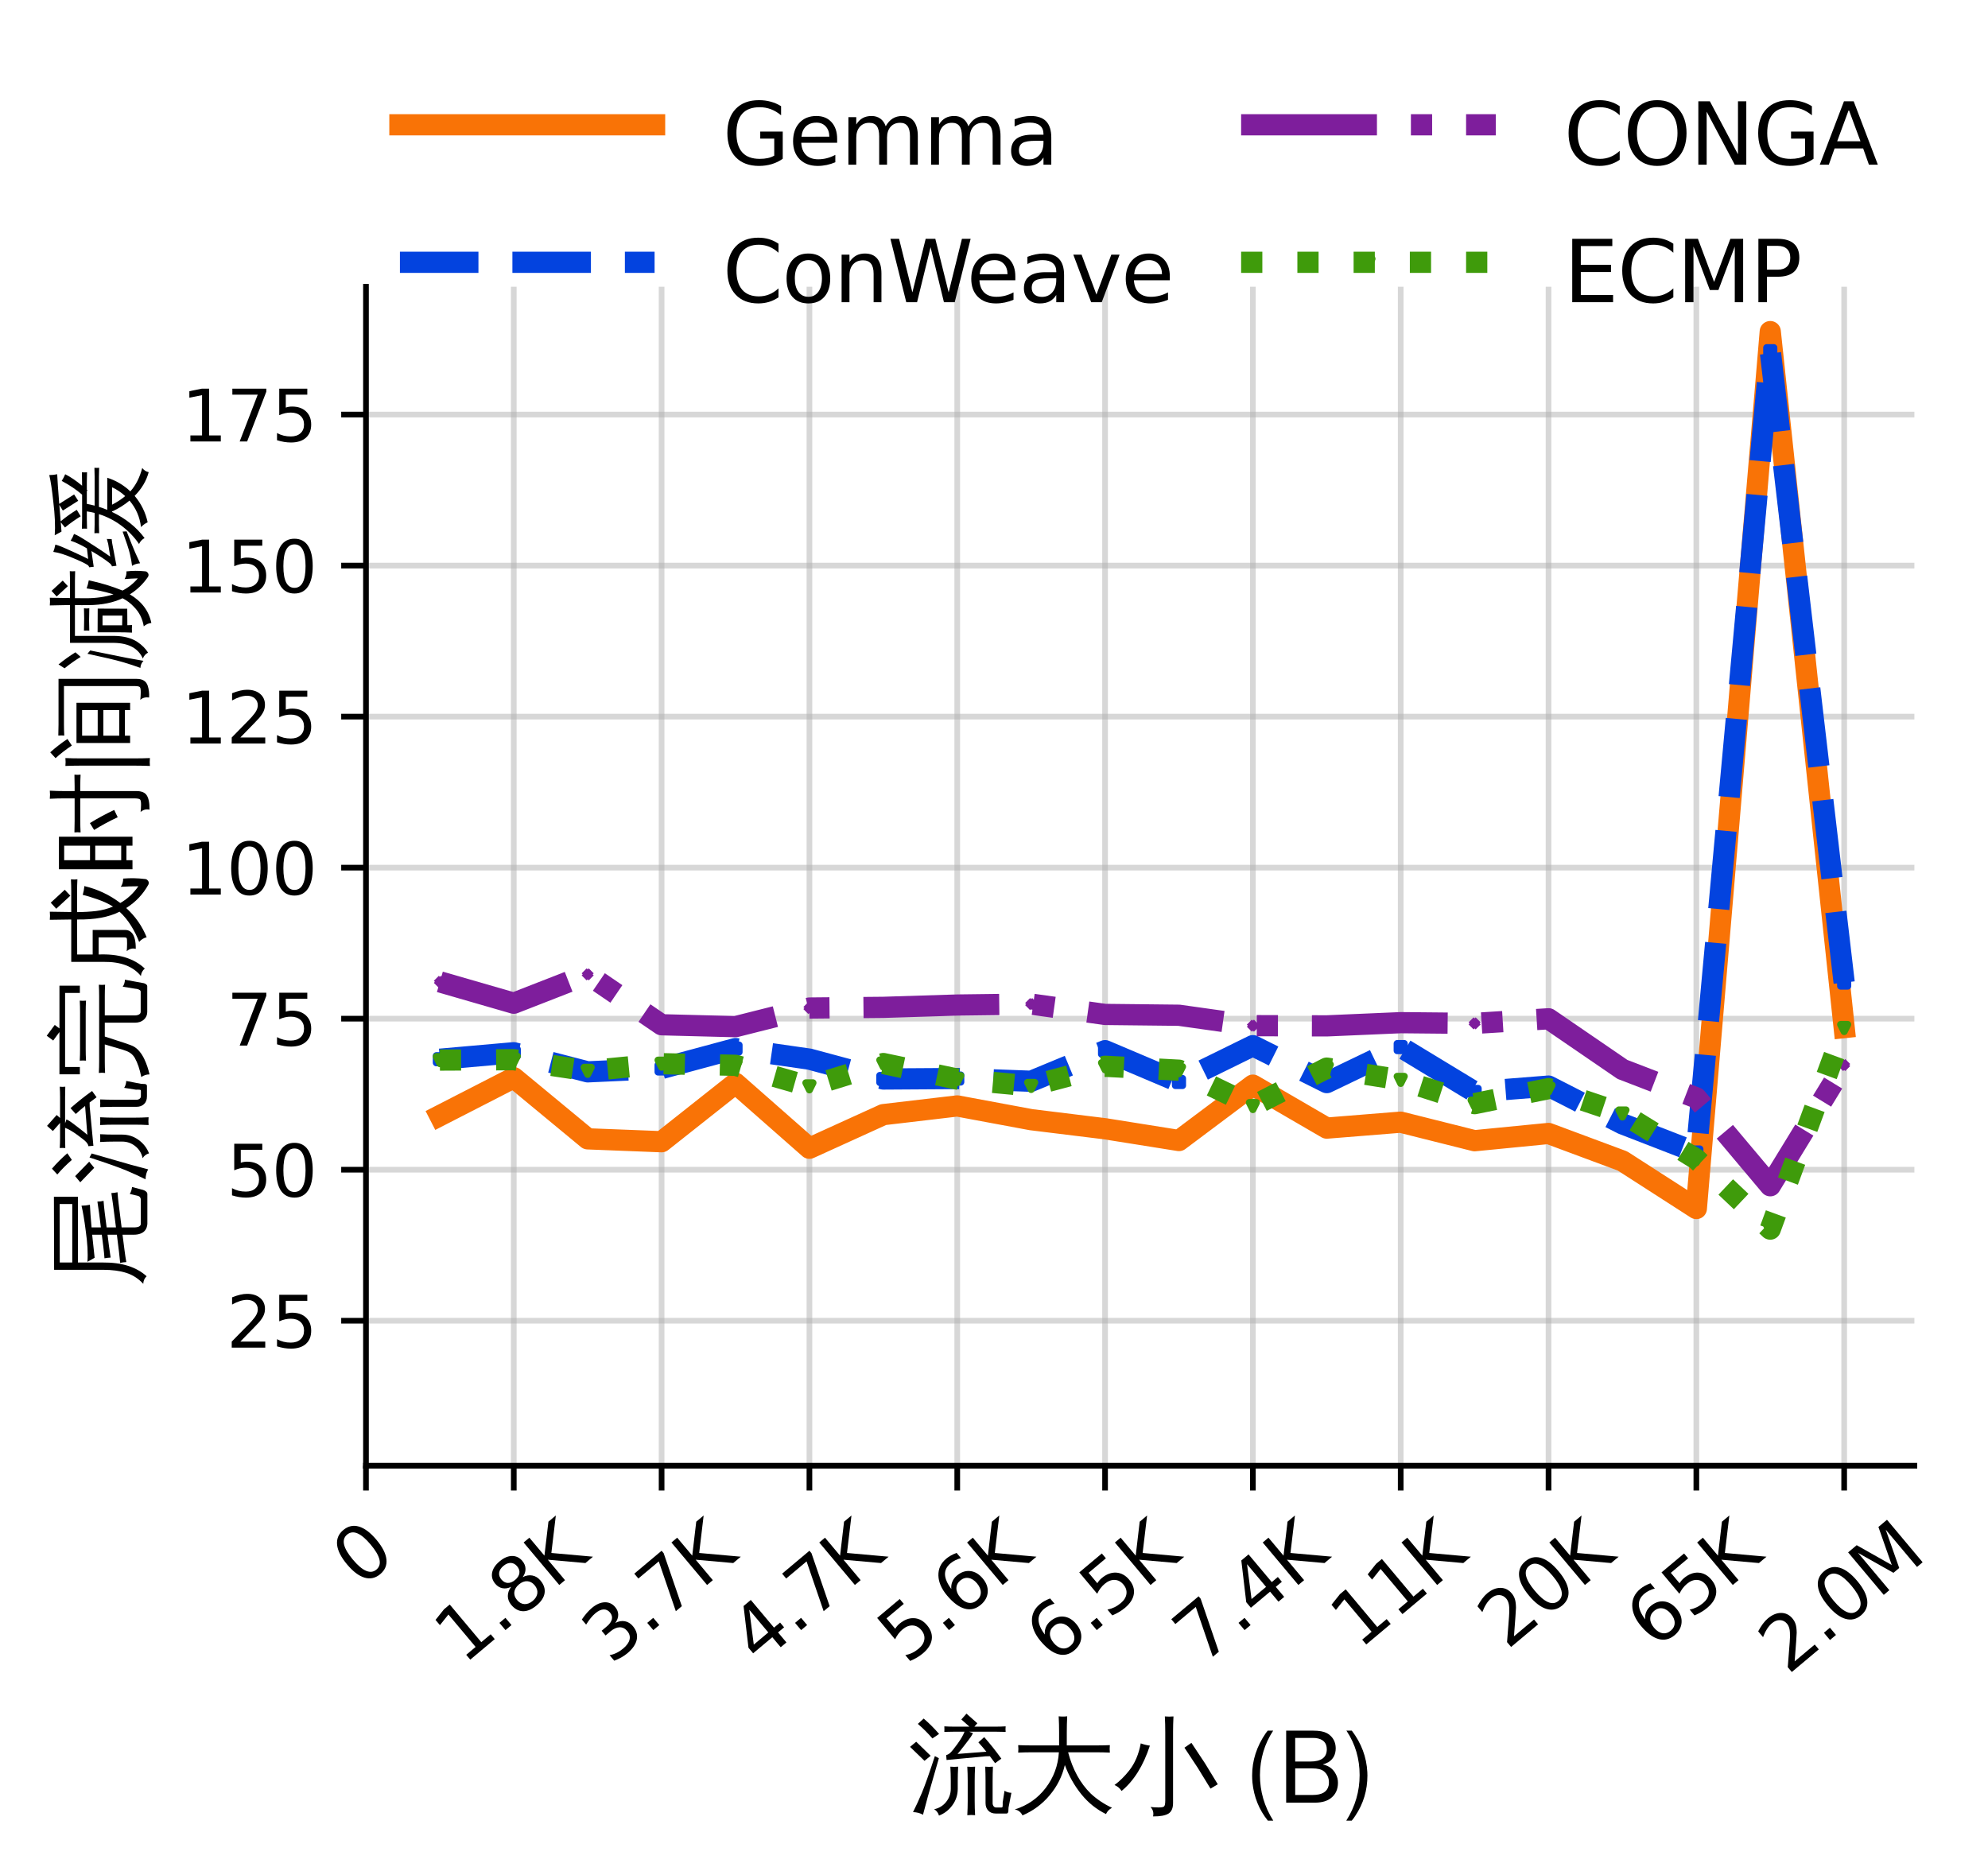 <?xml version="1.0" encoding="utf-8" standalone="no"?>
<!DOCTYPE svg PUBLIC "-//W3C//DTD SVG 1.1//EN"
  "http://www.w3.org/Graphics/SVG/1.1/DTD/svg11.dtd">
<svg xmlns:xlink="http://www.w3.org/1999/xlink" width="281.017pt" height="264.512pt" viewBox="0 0 281.017 264.512" xmlns="http://www.w3.org/2000/svg" version="1.1">
 <defs>
  <style type="text/css">*{stroke-linejoin: round; stroke-linecap: butt}</style>
 </defs>
 <g id="figure_1">
  <g id="patch_1">
   <path d="M 0 264.512 
L 281.017 264.512 
L 281.017 0 
L 0 0 
z
" style="fill: #ffffff"/>
  </g>
  <g id="axes_1">
   <g id="patch_2">
    <path d="M 51.731 207.201 
L 270.611 207.201 
L 270.611 40.533 
L 51.731 40.533 
z
" style="fill: #ffffff"/>
   </g>
   <g id="matplotlib.axis_1">
    <g id="xtick_1">
     <g id="line2d_1">
      <path d="M 51.731 207.201 
L 51.731 40.533 
" clip-path="url(#p33ba716bf7)" style="fill: none; stroke: #b0b0b0; stroke-opacity: 0.5; stroke-width: 0.8; stroke-linecap: square"/>
     </g>
     <g id="line2d_2">
      <defs>
       <path id="mce1385b2b6" d="M 0 0 
L 0 3.5 
" style="stroke: #000000; stroke-width: 0.8"/>
      </defs>
      <g>
       <use xlink:href="#mce1385b2b6" x="51.731" y="207.201" style="stroke: #000000; stroke-width: 0.8"/>
      </g>
     </g>
     <g id="text_1">
      <!-- 0 -->
      <g transform="translate(51.034 224.607) rotate(-40) scale(0.105 -0.105)">
       <defs>
        <path id="DejaVuSans-30" d="M 2034 4250 
Q 1547 4250 1301 3770 
Q 1056 3291 1056 2328 
Q 1056 1369 1301 889 
Q 1547 409 2034 409 
Q 2525 409 2770 889 
Q 3016 1369 3016 2328 
Q 3016 3291 2770 3770 
Q 2525 4250 2034 4250 
z
M 2034 4750 
Q 2819 4750 3233 4129 
Q 3647 3509 3647 2328 
Q 3647 1150 3233 529 
Q 2819 -91 2034 -91 
Q 1250 -91 836 529 
Q 422 1150 422 2328 
Q 422 3509 836 4129 
Q 1250 4750 2034 4750 
z
" transform="scale(0.016)"/>
       </defs>
       <use xlink:href="#DejaVuSans-30"/>
      </g>
     </g>
    </g>
    <g id="xtick_2">
     <g id="line2d_3">
      <path d="M 72.626 207.201 
L 72.626 40.533 
" clip-path="url(#p33ba716bf7)" style="fill: none; stroke: #b0b0b0; stroke-opacity: 0.5; stroke-width: 0.8; stroke-linecap: square"/>
     </g>
     <g id="line2d_4">
      <g>
       <use xlink:href="#mce1385b2b6" x="72.626" y="207.201" style="stroke: #000000; stroke-width: 0.8"/>
      </g>
     </g>
     <g id="text_2">
      <!-- 1.8K -->
      <g transform="translate(65.456 235.472) rotate(-40) scale(0.105 -0.105)">
       <defs>
        <path id="DejaVuSans-31" d="M 794 531 
L 1825 531 
L 1825 4091 
L 703 3866 
L 703 4441 
L 1819 4666 
L 2450 4666 
L 2450 531 
L 3481 531 
L 3481 0 
L 794 0 
L 794 531 
z
" transform="scale(0.016)"/>
        <path id="DejaVuSans-2e" d="M 684 794 
L 1344 794 
L 1344 0 
L 684 0 
L 684 794 
z
" transform="scale(0.016)"/>
        <path id="DejaVuSans-38" d="M 2034 2216 
Q 1584 2216 1326 1975 
Q 1069 1734 1069 1313 
Q 1069 891 1326 650 
Q 1584 409 2034 409 
Q 2484 409 2743 651 
Q 3003 894 3003 1313 
Q 3003 1734 2745 1975 
Q 2488 2216 2034 2216 
z
M 1403 2484 
Q 997 2584 770 2862 
Q 544 3141 544 3541 
Q 544 4100 942 4425 
Q 1341 4750 2034 4750 
Q 2731 4750 3128 4425 
Q 3525 4100 3525 3541 
Q 3525 3141 3298 2862 
Q 3072 2584 2669 2484 
Q 3125 2378 3379 2068 
Q 3634 1759 3634 1313 
Q 3634 634 3220 271 
Q 2806 -91 2034 -91 
Q 1263 -91 848 271 
Q 434 634 434 1313 
Q 434 1759 690 2068 
Q 947 2378 1403 2484 
z
M 1172 3481 
Q 1172 3119 1398 2916 
Q 1625 2713 2034 2713 
Q 2441 2713 2670 2916 
Q 2900 3119 2900 3481 
Q 2900 3844 2670 4047 
Q 2441 4250 2034 4250 
Q 1625 4250 1398 4047 
Q 1172 3844 1172 3481 
z
" transform="scale(0.016)"/>
        <path id="DejaVuSans-4b" d="M 628 4666 
L 1259 4666 
L 1259 2694 
L 3353 4666 
L 4166 4666 
L 1850 2491 
L 4331 0 
L 3500 0 
L 1259 2247 
L 1259 0 
L 628 0 
L 628 4666 
z
" transform="scale(0.016)"/>
       </defs>
       <use xlink:href="#DejaVuSans-31"/>
       <use xlink:href="#DejaVuSans-2e" x="63.623"/>
       <use xlink:href="#DejaVuSans-38" x="95.41"/>
       <use xlink:href="#DejaVuSans-4b" x="159.033"/>
      </g>
     </g>
    </g>
    <g id="xtick_3">
     <g id="line2d_5">
      <path d="M 93.522 207.201 
L 93.522 40.533 
" clip-path="url(#p33ba716bf7)" style="fill: none; stroke: #b0b0b0; stroke-opacity: 0.5; stroke-width: 0.8; stroke-linecap: square"/>
     </g>
     <g id="line2d_6">
      <g>
       <use xlink:href="#mce1385b2b6" x="93.522" y="207.201" style="stroke: #000000; stroke-width: 0.8"/>
      </g>
     </g>
     <g id="text_3">
      <!-- 3.7K -->
      <g transform="translate(86.351 235.472) rotate(-40) scale(0.105 -0.105)">
       <defs>
        <path id="DejaVuSans-33" d="M 2597 2516 
Q 3050 2419 3304 2112 
Q 3559 1806 3559 1356 
Q 3559 666 3084 287 
Q 2609 -91 1734 -91 
Q 1441 -91 1130 -33 
Q 819 25 488 141 
L 488 750 
Q 750 597 1062 519 
Q 1375 441 1716 441 
Q 2309 441 2620 675 
Q 2931 909 2931 1356 
Q 2931 1769 2642 2001 
Q 2353 2234 1838 2234 
L 1294 2234 
L 1294 2753 
L 1863 2753 
Q 2328 2753 2575 2939 
Q 2822 3125 2822 3475 
Q 2822 3834 2567 4026 
Q 2313 4219 1838 4219 
Q 1578 4219 1281 4162 
Q 984 4106 628 3988 
L 628 4550 
Q 988 4650 1302 4700 
Q 1616 4750 1894 4750 
Q 2613 4750 3031 4423 
Q 3450 4097 3450 3541 
Q 3450 3153 3228 2886 
Q 3006 2619 2597 2516 
z
" transform="scale(0.016)"/>
        <path id="DejaVuSans-37" d="M 525 4666 
L 3525 4666 
L 3525 4397 
L 1831 0 
L 1172 0 
L 2766 4134 
L 525 4134 
L 525 4666 
z
" transform="scale(0.016)"/>
       </defs>
       <use xlink:href="#DejaVuSans-33"/>
       <use xlink:href="#DejaVuSans-2e" x="63.623"/>
       <use xlink:href="#DejaVuSans-37" x="95.41"/>
       <use xlink:href="#DejaVuSans-4b" x="159.033"/>
      </g>
     </g>
    </g>
    <g id="xtick_4">
     <g id="line2d_7">
      <path d="M 114.417 207.201 
L 114.417 40.533 
" clip-path="url(#p33ba716bf7)" style="fill: none; stroke: #b0b0b0; stroke-opacity: 0.5; stroke-width: 0.8; stroke-linecap: square"/>
     </g>
     <g id="line2d_8">
      <g>
       <use xlink:href="#mce1385b2b6" x="114.417" y="207.201" style="stroke: #000000; stroke-width: 0.8"/>
      </g>
     </g>
     <g id="text_4">
      <!-- 4.7K -->
      <g transform="translate(107.246 235.472) rotate(-40) scale(0.105 -0.105)">
       <defs>
        <path id="DejaVuSans-34" d="M 2419 4116 
L 825 1625 
L 2419 1625 
L 2419 4116 
z
M 2253 4666 
L 3047 4666 
L 3047 1625 
L 3713 1625 
L 3713 1100 
L 3047 1100 
L 3047 0 
L 2419 0 
L 2419 1100 
L 313 1100 
L 313 1709 
L 2253 4666 
z
" transform="scale(0.016)"/>
       </defs>
       <use xlink:href="#DejaVuSans-34"/>
       <use xlink:href="#DejaVuSans-2e" x="63.623"/>
       <use xlink:href="#DejaVuSans-37" x="95.41"/>
       <use xlink:href="#DejaVuSans-4b" x="159.033"/>
      </g>
     </g>
    </g>
    <g id="xtick_5">
     <g id="line2d_9">
      <path d="M 135.313 207.201 
L 135.313 40.533 
" clip-path="url(#p33ba716bf7)" style="fill: none; stroke: #b0b0b0; stroke-opacity: 0.5; stroke-width: 0.8; stroke-linecap: square"/>
     </g>
     <g id="line2d_10">
      <g>
       <use xlink:href="#mce1385b2b6" x="135.313" y="207.201" style="stroke: #000000; stroke-width: 0.8"/>
      </g>
     </g>
     <g id="text_5">
      <!-- 5.6K -->
      <g transform="translate(128.142 235.472) rotate(-40) scale(0.105 -0.105)">
       <defs>
        <path id="DejaVuSans-35" d="M 691 4666 
L 3169 4666 
L 3169 4134 
L 1269 4134 
L 1269 2991 
Q 1406 3038 1543 3061 
Q 1681 3084 1819 3084 
Q 2600 3084 3056 2656 
Q 3513 2228 3513 1497 
Q 3513 744 3044 326 
Q 2575 -91 1722 -91 
Q 1428 -91 1123 -41 
Q 819 9 494 109 
L 494 744 
Q 775 591 1075 516 
Q 1375 441 1709 441 
Q 2250 441 2565 725 
Q 2881 1009 2881 1497 
Q 2881 1984 2565 2268 
Q 2250 2553 1709 2553 
Q 1456 2553 1204 2497 
Q 953 2441 691 2322 
L 691 4666 
z
" transform="scale(0.016)"/>
        <path id="DejaVuSans-36" d="M 2113 2584 
Q 1688 2584 1439 2293 
Q 1191 2003 1191 1497 
Q 1191 994 1439 701 
Q 1688 409 2113 409 
Q 2538 409 2786 701 
Q 3034 994 3034 1497 
Q 3034 2003 2786 2293 
Q 2538 2584 2113 2584 
z
M 3366 4563 
L 3366 3988 
Q 3128 4100 2886 4159 
Q 2644 4219 2406 4219 
Q 1781 4219 1451 3797 
Q 1122 3375 1075 2522 
Q 1259 2794 1537 2939 
Q 1816 3084 2150 3084 
Q 2853 3084 3261 2657 
Q 3669 2231 3669 1497 
Q 3669 778 3244 343 
Q 2819 -91 2113 -91 
Q 1303 -91 875 529 
Q 447 1150 447 2328 
Q 447 3434 972 4092 
Q 1497 4750 2381 4750 
Q 2619 4750 2861 4703 
Q 3103 4656 3366 4563 
z
" transform="scale(0.016)"/>
       </defs>
       <use xlink:href="#DejaVuSans-35"/>
       <use xlink:href="#DejaVuSans-2e" x="63.623"/>
       <use xlink:href="#DejaVuSans-36" x="95.41"/>
       <use xlink:href="#DejaVuSans-4b" x="159.033"/>
      </g>
     </g>
    </g>
    <g id="xtick_6">
     <g id="line2d_11">
      <path d="M 156.208 207.201 
L 156.208 40.533 
" clip-path="url(#p33ba716bf7)" style="fill: none; stroke: #b0b0b0; stroke-opacity: 0.5; stroke-width: 0.8; stroke-linecap: square"/>
     </g>
     <g id="line2d_12">
      <g>
       <use xlink:href="#mce1385b2b6" x="156.208" y="207.201" style="stroke: #000000; stroke-width: 0.8"/>
      </g>
     </g>
     <g id="text_6">
      <!-- 6.5K -->
      <g transform="translate(149.037 235.472) rotate(-40) scale(0.105 -0.105)">
       <use xlink:href="#DejaVuSans-36"/>
       <use xlink:href="#DejaVuSans-2e" x="63.623"/>
       <use xlink:href="#DejaVuSans-35" x="95.41"/>
       <use xlink:href="#DejaVuSans-4b" x="159.033"/>
      </g>
     </g>
    </g>
    <g id="xtick_7">
     <g id="line2d_13">
      <path d="M 177.104 207.201 
L 177.104 40.533 
" clip-path="url(#p33ba716bf7)" style="fill: none; stroke: #b0b0b0; stroke-opacity: 0.5; stroke-width: 0.8; stroke-linecap: square"/>
     </g>
     <g id="line2d_14">
      <g>
       <use xlink:href="#mce1385b2b6" x="177.104" y="207.201" style="stroke: #000000; stroke-width: 0.8"/>
      </g>
     </g>
     <g id="text_7">
      <!-- 7.4K -->
      <g transform="translate(169.933 235.472) rotate(-40) scale(0.105 -0.105)">
       <use xlink:href="#DejaVuSans-37"/>
       <use xlink:href="#DejaVuSans-2e" x="63.623"/>
       <use xlink:href="#DejaVuSans-34" x="95.41"/>
       <use xlink:href="#DejaVuSans-4b" x="159.033"/>
      </g>
     </g>
    </g>
    <g id="xtick_8">
     <g id="line2d_15">
      <path d="M 197.999 207.201 
L 197.999 40.533 
" clip-path="url(#p33ba716bf7)" style="fill: none; stroke: #b0b0b0; stroke-opacity: 0.5; stroke-width: 0.8; stroke-linecap: square"/>
     </g>
     <g id="line2d_16">
      <g>
       <use xlink:href="#mce1385b2b6" x="197.999" y="207.201" style="stroke: #000000; stroke-width: 0.8"/>
      </g>
     </g>
     <g id="text_8">
      <!-- 11K -->
      <g transform="translate(192.107 233.327) rotate(-40) scale(0.105 -0.105)">
       <use xlink:href="#DejaVuSans-31"/>
       <use xlink:href="#DejaVuSans-31" x="63.623"/>
       <use xlink:href="#DejaVuSans-4b" x="127.246"/>
      </g>
     </g>
    </g>
    <g id="xtick_9">
     <g id="line2d_17">
      <path d="M 218.895 207.201 
L 218.895 40.533 
" clip-path="url(#p33ba716bf7)" style="fill: none; stroke: #b0b0b0; stroke-opacity: 0.5; stroke-width: 0.8; stroke-linecap: square"/>
     </g>
     <g id="line2d_18">
      <g>
       <use xlink:href="#mce1385b2b6" x="218.895" y="207.201" style="stroke: #000000; stroke-width: 0.8"/>
      </g>
     </g>
     <g id="text_9">
      <!-- 20K -->
      <g transform="translate(213.002 233.327) rotate(-40) scale(0.105 -0.105)">
       <defs>
        <path id="DejaVuSans-32" d="M 1228 531 
L 3431 531 
L 3431 0 
L 469 0 
L 469 531 
Q 828 903 1448 1529 
Q 2069 2156 2228 2338 
Q 2531 2678 2651 2914 
Q 2772 3150 2772 3378 
Q 2772 3750 2511 3984 
Q 2250 4219 1831 4219 
Q 1534 4219 1204 4116 
Q 875 4013 500 3803 
L 500 4441 
Q 881 4594 1212 4672 
Q 1544 4750 1819 4750 
Q 2544 4750 2975 4387 
Q 3406 4025 3406 3419 
Q 3406 3131 3298 2873 
Q 3191 2616 2906 2266 
Q 2828 2175 2409 1742 
Q 1991 1309 1228 531 
z
" transform="scale(0.016)"/>
       </defs>
       <use xlink:href="#DejaVuSans-32"/>
       <use xlink:href="#DejaVuSans-30" x="63.623"/>
       <use xlink:href="#DejaVuSans-4b" x="127.246"/>
      </g>
     </g>
    </g>
    <g id="xtick_10">
     <g id="line2d_19">
      <path d="M 239.79 207.201 
L 239.79 40.533 
" clip-path="url(#p33ba716bf7)" style="fill: none; stroke: #b0b0b0; stroke-opacity: 0.5; stroke-width: 0.8; stroke-linecap: square"/>
     </g>
     <g id="line2d_20">
      <g>
       <use xlink:href="#mce1385b2b6" x="239.79" y="207.201" style="stroke: #000000; stroke-width: 0.8"/>
      </g>
     </g>
     <g id="text_10">
      <!-- 65K -->
      <g transform="translate(233.897 233.327) rotate(-40) scale(0.105 -0.105)">
       <use xlink:href="#DejaVuSans-36"/>
       <use xlink:href="#DejaVuSans-35" x="63.623"/>
       <use xlink:href="#DejaVuSans-4b" x="127.246"/>
      </g>
     </g>
    </g>
    <g id="xtick_11">
     <g id="line2d_21">
      <path d="M 260.686 207.201 
L 260.686 40.533 
" clip-path="url(#p33ba716bf7)" style="fill: none; stroke: #b0b0b0; stroke-opacity: 0.5; stroke-width: 0.8; stroke-linecap: square"/>
     </g>
     <g id="line2d_22">
      <g>
       <use xlink:href="#mce1385b2b6" x="260.686" y="207.201" style="stroke: #000000; stroke-width: 0.8"/>
      </g>
     </g>
     <g id="text_11">
      <!-- 2.0M -->
      <g transform="translate(252.682 236.869) rotate(-40) scale(0.105 -0.105)">
       <defs>
        <path id="DejaVuSans-4d" d="M 628 4666 
L 1569 4666 
L 2759 1491 
L 3956 4666 
L 4897 4666 
L 4897 0 
L 4281 0 
L 4281 4097 
L 3078 897 
L 2444 897 
L 1241 4097 
L 1241 0 
L 628 0 
L 628 4666 
z
" transform="scale(0.016)"/>
       </defs>
       <use xlink:href="#DejaVuSans-32"/>
       <use xlink:href="#DejaVuSans-2e" x="63.623"/>
       <use xlink:href="#DejaVuSans-30" x="95.41"/>
       <use xlink:href="#DejaVuSans-4d" x="159.033"/>
      </g>
     </g>
    </g>
    <g id="text_12">
     <!-- 流大小 (B) -->
     <g transform="translate(128.41 254.833) scale(0.145 -0.145)">
      <defs>
       <path id="WenQuanYiZenHei-6d41" d="M 5338 -663 
Q 5031 -663 4865 -484 
Q 4700 -306 4700 -31 
L 4700 1319 
Q 4700 1756 4681 2194 
Q 4919 2169 5150 2194 
Q 5131 1756 5131 1319 
L 5131 -31 
Q 5131 -138 5190 -216 
Q 5250 -294 5344 -294 
L 5663 -294 
Q 5725 -294 5738 -244 
Q 5750 -125 5744 13 
L 5856 725 
Q 6050 606 6275 600 
L 6100 -300 
L 6088 -544 
Q 6081 -588 6053 -625 
Q 6025 -663 5975 -663 
L 5338 -663 
z
M 4063 -763 
Q 3825 -738 3588 -763 
Q 3613 -331 3613 106 
L 3613 1319 
Q 3613 1756 3588 2194 
Q 3825 2169 4063 2194 
Q 4038 1756 4038 1319 
L 4038 106 
Q 4038 -331 4063 -763 
z
M 2581 844 
L 2581 1319 
Q 2581 1756 2556 2194 
Q 2794 2169 3031 2194 
Q 3006 1756 3006 1319 
L 3006 844 
Q 3006 294 2684 -150 
Q 2363 -594 1863 -788 
Q 1794 -538 1569 -400 
Q 2019 -306 2300 47 
Q 2581 400 2581 844 
z
M 5925 4650 
Q 5906 4481 5925 4313 
Q 5613 4325 5300 4325 
L 3700 4325 
Q 3813 4275 3931 4244 
Q 3888 4138 3809 4019 
Q 3731 3900 3418 3497 
Q 3106 3094 2994 2969 
L 4750 3106 
Q 4513 3400 4263 3675 
L 4619 3994 
Q 5175 3363 5663 2681 
L 5281 2406 
L 4963 2831 
L 4700 2825 
L 2325 2600 
L 2300 2906 
Q 2406 2913 2537 3025 
Q 2669 3138 2987 3578 
Q 3306 4019 3419 4325 
L 2806 4325 
Q 2500 4325 2188 4313 
Q 2200 4481 2188 4650 
Q 2494 4631 2806 4631 
L 3719 4631 
L 3225 5069 
L 3538 5425 
L 4200 4838 
L 4019 4631 
L 5300 4631 
Q 5613 4631 5925 4650 
z
M 888 -738 
Q 644 -588 281 -575 
Q 538 -69 813 581 
Q 1088 1231 1613 2838 
L 1856 2706 
L 1175 338 
L 888 -738 
z
M 1356 2856 
L 981 2550 
L 100 3400 
L 475 3713 
L 1356 2856 
z
M 1463 3913 
Q 1056 4388 575 4800 
L 931 5125 
Q 1438 4688 1869 4188 
L 1463 3913 
z
" transform="scale(0.016)"/>
       <path id="WenQuanYiZenHei-5927" d="M 1281 3069 
Q 863 3069 438 3050 
Q 463 3275 438 3506 
Q 863 3488 1281 3488 
L 2931 3488 
L 2931 4300 
Q 2931 4781 2906 5263 
Q 3163 5231 3425 5263 
Q 3400 4781 3400 4300 
L 3400 3488 
L 5188 3488 
Q 5606 3488 6025 3506 
Q 6000 3275 6025 3050 
Q 5606 3069 5188 3069 
L 3481 3069 
Q 3894 1500 4863 550 
Q 5431 25 6156 -313 
Q 5906 -438 5788 -694 
Q 4919 -269 4284 515 
Q 3650 1300 3281 2294 
Q 3038 1256 2350 443 
Q 1663 -369 700 -775 
Q 556 -475 231 -413 
Q 1394 -50 2119 903 
Q 2844 1856 2919 3069 
L 1281 3069 
z
" transform="scale(0.016)"/>
       <path id="WenQuanYiZenHei-5c0f" d="M 6350 1119 
L 5906 856 
L 5131 2119 
L 4319 3350 
L 4744 3644 
L 5569 2400 
L 6350 1119 
z
M 1656 3613 
Q 1925 3513 2213 3475 
Q 1613 1638 488 713 
Q 331 963 56 1075 
Q 531 1425 950 1956 
Q 1475 2619 1656 3613 
z
M 3150 138 
L 3150 4300 
Q 3150 4781 3125 5256 
Q 3388 5231 3650 5256 
Q 3625 4781 3625 4300 
L 3625 -19 
Q 3625 -488 3350 -663 
Q 3056 -844 2406 -838 
Q 2481 -506 2250 -263 
Q 2463 -288 2728 -291 
Q 2994 -294 3072 -234 
Q 3150 -175 3150 138 
z
" transform="scale(0.016)"/>
       <path id="WenQuanYiZenHei-20" transform="scale(0.016)"/>
       <path id="WenQuanYiZenHei-28" d="M 1606 -1094 
L 1275 -1094 
Q 475 -100 338 1231 
Q 319 1438 319 1656 
Q 319 3031 1156 4244 
Q 1213 4313 1269 4388 
L 1600 4388 
Q 806 3169 794 1681 
Q 794 188 1606 -1094 
z
" transform="scale(0.016)"/>
       <path id="WenQuanYiZenHei-42" d="M 3675 1213 
Q 3675 613 3250 281 
Q 2913 13 2313 0 
L 2169 0 
L 519 0 
L 519 4388 
L 2175 4388 
Q 2706 4388 2981 4244 
Q 3025 4219 3081 4188 
Q 3531 3881 3538 3319 
Q 3538 2744 3088 2463 
L 2888 2375 
Q 2831 2350 2763 2338 
L 2763 2325 
Q 3313 2206 3550 1725 
Q 3675 1494 3675 1213 
z
M 2994 3250 
Q 2994 3856 2313 3938 
Q 2225 3944 2131 3944 
L 1069 3944 
L 1069 2506 
L 1981 2506 
Q 2994 2506 2994 3250 
z
M 3125 1238 
Q 3125 1638 2838 1894 
Q 2825 1906 2806 1919 
Q 2588 2088 2113 2088 
L 1069 2088 
L 1069 469 
L 2144 469 
Q 2975 469 3106 1038 
Q 3125 1125 3125 1238 
z
" transform="scale(0.016)"/>
       <path id="WenQuanYiZenHei-29" d="M 1600 1656 
Q 1600 306 869 -788 
Q 769 -950 644 -1094 
L 313 -1094 
Q 1125 188 1125 1681 
Q 1125 3169 338 4363 
Q 325 4375 319 4388 
L 650 4388 
Q 1525 3231 1594 1863 
Q 1600 1763 1600 1656 
z
" transform="scale(0.016)"/>
      </defs>
      <use xlink:href="#WenQuanYiZenHei-6d41"/>
      <use xlink:href="#WenQuanYiZenHei-5927" x="100"/>
      <use xlink:href="#WenQuanYiZenHei-5c0f" x="200"/>
      <use xlink:href="#WenQuanYiZenHei-20" x="300"/>
      <use xlink:href="#WenQuanYiZenHei-28" x="329.98"/>
      <use xlink:href="#WenQuanYiZenHei-42" x="359.961"/>
      <use xlink:href="#WenQuanYiZenHei-29" x="421.875"/>
     </g>
    </g>
   </g>
   <g id="matplotlib.axis_2">
    <g id="ytick_1">
     <g id="line2d_23">
      <path d="M 51.731 186.705 
L 270.611 186.705 
" clip-path="url(#p33ba716bf7)" style="fill: none; stroke: #b0b0b0; stroke-opacity: 0.5; stroke-width: 0.8; stroke-linecap: square"/>
     </g>
     <g id="line2d_24">
      <defs>
       <path id="m9921c2a7d0" d="M 0 0 
L -3.5 0 
" style="stroke: #000000; stroke-width: 0.8"/>
      </defs>
      <g>
       <use xlink:href="#m9921c2a7d0" x="51.731" y="186.705" style="stroke: #000000; stroke-width: 0.8"/>
      </g>
     </g>
     <g id="text_13">
      <!-- 25 -->
      <g transform="translate(32.006 190.504) scale(0.1 -0.1)">
       <use xlink:href="#DejaVuSans-32"/>
       <use xlink:href="#DejaVuSans-35" x="63.623"/>
      </g>
     </g>
    </g>
    <g id="ytick_2">
     <g id="line2d_25">
      <path d="M 51.731 165.356 
L 270.611 165.356 
" clip-path="url(#p33ba716bf7)" style="fill: none; stroke: #b0b0b0; stroke-opacity: 0.5; stroke-width: 0.8; stroke-linecap: square"/>
     </g>
     <g id="line2d_26">
      <g>
       <use xlink:href="#m9921c2a7d0" x="51.731" y="165.356" style="stroke: #000000; stroke-width: 0.8"/>
      </g>
     </g>
     <g id="text_14">
      <!-- 50 -->
      <g transform="translate(32.006 169.155) scale(0.1 -0.1)">
       <use xlink:href="#DejaVuSans-35"/>
       <use xlink:href="#DejaVuSans-30" x="63.623"/>
      </g>
     </g>
    </g>
    <g id="ytick_3">
     <g id="line2d_27">
      <path d="M 51.731 144.006 
L 270.611 144.006 
" clip-path="url(#p33ba716bf7)" style="fill: none; stroke: #b0b0b0; stroke-opacity: 0.5; stroke-width: 0.8; stroke-linecap: square"/>
     </g>
     <g id="line2d_28">
      <g>
       <use xlink:href="#m9921c2a7d0" x="51.731" y="144.006" style="stroke: #000000; stroke-width: 0.8"/>
      </g>
     </g>
     <g id="text_15">
      <!-- 75 -->
      <g transform="translate(32.006 147.805) scale(0.1 -0.1)">
       <use xlink:href="#DejaVuSans-37"/>
       <use xlink:href="#DejaVuSans-35" x="63.623"/>
      </g>
     </g>
    </g>
    <g id="ytick_4">
     <g id="line2d_29">
      <path d="M 51.731 122.656 
L 270.611 122.656 
" clip-path="url(#p33ba716bf7)" style="fill: none; stroke: #b0b0b0; stroke-opacity: 0.5; stroke-width: 0.8; stroke-linecap: square"/>
     </g>
     <g id="line2d_30">
      <g>
       <use xlink:href="#m9921c2a7d0" x="51.731" y="122.656" style="stroke: #000000; stroke-width: 0.8"/>
      </g>
     </g>
     <g id="text_16">
      <!-- 100 -->
      <g transform="translate(25.643 126.456) scale(0.1 -0.1)">
       <use xlink:href="#DejaVuSans-31"/>
       <use xlink:href="#DejaVuSans-30" x="63.623"/>
       <use xlink:href="#DejaVuSans-30" x="127.246"/>
      </g>
     </g>
    </g>
    <g id="ytick_5">
     <g id="line2d_31">
      <path d="M 51.731 101.307 
L 270.611 101.307 
" clip-path="url(#p33ba716bf7)" style="fill: none; stroke: #b0b0b0; stroke-opacity: 0.5; stroke-width: 0.8; stroke-linecap: square"/>
     </g>
     <g id="line2d_32">
      <g>
       <use xlink:href="#m9921c2a7d0" x="51.731" y="101.307" style="stroke: #000000; stroke-width: 0.8"/>
      </g>
     </g>
     <g id="text_17">
      <!-- 125 -->
      <g transform="translate(25.643 105.106) scale(0.1 -0.1)">
       <use xlink:href="#DejaVuSans-31"/>
       <use xlink:href="#DejaVuSans-32" x="63.623"/>
       <use xlink:href="#DejaVuSans-35" x="127.246"/>
      </g>
     </g>
    </g>
    <g id="ytick_6">
     <g id="line2d_33">
      <path d="M 51.731 79.957 
L 270.611 79.957 
" clip-path="url(#p33ba716bf7)" style="fill: none; stroke: #b0b0b0; stroke-opacity: 0.5; stroke-width: 0.8; stroke-linecap: square"/>
     </g>
     <g id="line2d_34">
      <g>
       <use xlink:href="#m9921c2a7d0" x="51.731" y="79.957" style="stroke: #000000; stroke-width: 0.8"/>
      </g>
     </g>
     <g id="text_18">
      <!-- 150 -->
      <g transform="translate(25.643 83.756) scale(0.1 -0.1)">
       <use xlink:href="#DejaVuSans-31"/>
       <use xlink:href="#DejaVuSans-35" x="63.623"/>
       <use xlink:href="#DejaVuSans-30" x="127.246"/>
      </g>
     </g>
    </g>
    <g id="ytick_7">
     <g id="line2d_35">
      <path d="M 51.731 58.608 
L 270.611 58.608 
" clip-path="url(#p33ba716bf7)" style="fill: none; stroke: #b0b0b0; stroke-opacity: 0.5; stroke-width: 0.8; stroke-linecap: square"/>
     </g>
     <g id="line2d_36">
      <g>
       <use xlink:href="#m9921c2a7d0" x="51.731" y="58.608" style="stroke: #000000; stroke-width: 0.8"/>
      </g>
     </g>
     <g id="text_19">
      <!-- 175 -->
      <g transform="translate(25.643 62.407) scale(0.1 -0.1)">
       <use xlink:href="#DejaVuSans-31"/>
       <use xlink:href="#DejaVuSans-37" x="63.623"/>
       <use xlink:href="#DejaVuSans-35" x="127.246"/>
      </g>
     </g>
    </g>
    <g id="text_20">
     <!-- 尾流完成时间减缓 -->
     <g transform="translate(19.235 181.867) rotate(-90) scale(0.145 -0.145)">
      <defs>
       <path id="WenQuanYiZenHei-5c3e" d="M 3813 -688 
Q 3356 -650 3219 -256 
Q 3156 -88 3156 144 
L 3156 825 
L 2181 700 
Q 1831 656 1488 594 
Q 1481 788 1438 969 
Q 1788 1000 2138 1044 
L 3156 1169 
L 3156 1738 
L 2456 1650 
Q 2106 1606 1763 1550 
Q 1756 1738 1719 1925 
Q 2063 1950 2413 1994 
L 3156 2088 
L 3156 2675 
Q 2394 2600 1750 2525 
L 1506 2963 
Q 2281 2906 3406 3069 
Q 4388 3194 4925 3325 
Q 4925 3069 4981 2813 
Q 4438 2788 3600 2713 
L 3600 2144 
L 4481 2256 
Q 4831 2300 5175 2356 
Q 5175 2169 5219 1981 
Q 4875 1956 4525 1913 
L 3600 1794 
L 3600 1225 
L 5006 1406 
Q 5350 1450 5694 1506 
Q 5700 1319 5744 1131 
Q 5394 1106 5050 1063 
L 3600 881 
L 3600 144 
Q 3600 -288 3819 -288 
L 5319 -288 
Q 5494 -263 5531 -88 
L 5638 381 
Q 5838 269 6063 244 
L 5888 -419 
Q 5856 -531 5787 -609 
Q 5719 -688 5625 -688 
L 3813 -688 
z
M 1019 2031 
L 1019 4994 
L 5469 5006 
L 5469 3544 
L 1463 3544 
L 1463 2031 
Q 1481 306 625 -644 
Q 438 -444 163 -438 
Q 644 6 831 597 
Q 1019 1188 1019 2031 
z
M 1463 3888 
L 5025 3888 
L 5025 4656 
L 1463 4650 
L 1463 3888 
z
" transform="scale(0.016)"/>
       <path id="WenQuanYiZenHei-5b8c" d="M 4231 -681 
Q 3950 -681 3762 -475 
Q 3575 -269 3575 75 
L 3575 1906 
L 2731 1906 
Q 2263 431 2156 206 
Q 2050 -19 1834 -200 
Q 1619 -381 1350 -506 
Q 906 -713 425 -819 
Q 425 -538 263 -319 
Q 981 -175 1425 75 
Q 1750 263 1875 656 
Q 1938 819 1975 963 
L 2250 1906 
L 1213 1906 
Q 863 1906 513 1888 
Q 538 2075 513 2269 
Q 863 2250 1213 2250 
L 5194 2250 
Q 5538 2250 5888 2269 
Q 5869 2075 5888 1888 
Q 5538 1906 5194 1906 
L 4019 1906 
L 4019 75 
Q 4019 -75 4075 -178 
Q 4131 -281 4238 -281 
L 5456 -281 
Q 5525 -281 5563 -225 
Q 5631 -125 5644 44 
L 5769 813 
Q 5963 681 6194 681 
L 5981 -475 
Q 5963 -544 5913 -612 
Q 5863 -681 5788 -681 
L 4231 -681 
z
M 4919 3431 
Q 4900 3244 4919 3050 
Q 4569 3069 4219 3069 
L 1963 3069 
Q 1613 3069 1263 3050 
Q 1281 3244 1263 3431 
Q 1613 3413 1963 3413 
L 4219 3413 
Q 4569 3413 4919 3431 
z
M 875 3425 
L 431 3425 
L 431 4669 
L 3006 4669 
L 2488 5050 
L 2781 5444 
L 3438 4956 
L 3225 4669 
L 5831 4669 
L 5831 3425 
L 5388 3425 
L 5388 4325 
L 875 4325 
L 875 3425 
z
" transform="scale(0.016)"/>
       <path id="WenQuanYiZenHei-6210" d="M 5425 4344 
L 5063 4006 
L 4269 4863 
L 4638 5200 
L 5425 4344 
z
M 4088 1006 
Q 3588 1988 3613 3594 
L 1481 3588 
L 1481 2644 
L 2975 2644 
L 2975 638 
Q 2975 413 2788 250 
Q 2513 13 1825 19 
Q 1900 331 1681 569 
Q 1875 550 2159 547 
Q 2444 544 2484 578 
Q 2525 613 2525 731 
L 2525 2281 
L 1481 2281 
Q 1556 456 625 -531 
Q 444 -319 169 -294 
Q 1050 413 1031 1975 
L 1031 3950 
L 3613 3950 
L 3594 5256 
Q 3838 5231 4088 5256 
L 4069 3950 
L 5331 3950 
Q 5694 3950 6063 3969 
Q 6038 3769 6063 3575 
Q 5694 3594 5331 3594 
L 4063 3594 
Q 4069 2956 4131 2431 
Q 4194 1906 4400 1406 
Q 4644 1781 4844 2356 
Q 5044 2931 5113 3250 
Q 5375 3175 5650 3150 
Q 5356 1931 4619 963 
Q 4981 319 5638 -138 
Q 5638 406 5606 931 
Q 5831 781 6106 788 
Q 6163 131 6081 -531 
Q 6081 -625 6013 -694 
Q 5894 -819 5738 -750 
Q 4856 -263 4313 600 
Q 3544 -238 2531 -644 
Q 2463 -369 2244 -188 
Q 2731 -6 3222 297 
Q 3713 600 4088 1006 
z
" transform="scale(0.016)"/>
       <path id="WenQuanYiZenHei-65f6" d="M 3594 1119 
Q 3250 1863 2819 2556 
L 3238 2813 
Q 3681 2094 4038 1331 
L 3594 1119 
z
M 4744 144 
L 4744 3400 
L 3369 3400 
Q 3019 3400 2669 3381 
Q 2688 3569 2669 3756 
Q 3019 3744 3369 3744 
L 4744 3744 
L 4744 4356 
Q 4744 4806 4719 5256 
Q 4969 5231 5213 5256 
Q 5188 4806 5188 4356 
L 5188 3744 
L 5488 3744 
Q 5838 3744 6188 3756 
Q 6169 3569 6188 3381 
Q 5838 3400 5488 3400 
L 5188 3400 
L 5188 -31 
Q 5188 -475 4938 -644 
Q 4675 -825 4056 -819 
Q 4125 -513 3913 -275 
Q 4106 -300 4353 -303 
Q 4600 -306 4672 -247 
Q 4744 -188 4744 144 
z
M 975 219 
L 425 219 
L 425 4700 
L 2406 4700 
L 2406 219 
L 1863 219 
L 1863 588 
L 975 588 
L 975 219 
z
M 1863 2806 
L 1863 4381 
L 975 4381 
L 975 2806 
L 1863 2806 
z
M 1863 2488 
L 975 2488 
L 975 906 
L 1863 906 
L 1863 2488 
z
" transform="scale(0.016)"/>
       <path id="WenQuanYiZenHei-95f4" d="M 2313 363 
L 1869 363 
L 1869 3631 
L 4319 3631 
L 4319 363 
L 3875 363 
L 3875 681 
L 2313 681 
L 2313 363 
z
M 3875 2338 
L 3875 3288 
L 2313 3288 
L 2313 2338 
L 3875 2338 
z
M 3875 1994 
L 2313 1994 
L 2313 1025 
L 3875 1025 
L 3875 1994 
z
M 4638 -794 
Q 4688 -456 4494 -256 
Q 4688 -281 4944 -284 
Q 5200 -288 5269 -234 
Q 5338 -181 5338 119 
L 5338 4394 
L 2988 4394 
Q 2650 4394 2319 4375 
Q 2338 4556 2319 4738 
Q 2650 4725 2988 4725 
L 5775 4725 
L 5775 -44 
Q 5775 -563 5369 -706 
Q 5025 -819 4638 -794 
z
M 950 -844 
Q 706 -819 469 -844 
Q 488 -400 488 44 
L 488 3413 
Q 488 3863 469 4306 
Q 706 4281 950 4306 
Q 931 3863 931 3413 
L 931 44 
Q 931 -400 950 -844 
z
M 1713 3913 
Q 1363 4444 944 4906 
L 1300 5231 
Q 1744 4738 2113 4181 
L 1713 3913 
z
" transform="scale(0.016)"/>
       <path id="WenQuanYiZenHei-51cf" d="M 5513 4469 
L 5175 4156 
L 4544 4838 
L 4888 5150 
L 5513 4469 
z
M 5531 2881 
Q 5294 1775 4906 825 
Q 5188 281 5650 -106 
Q 5638 300 5606 700 
Q 5825 569 6075 588 
Q 6138 31 6081 -525 
Q 6081 -644 5994 -706 
Q 5875 -806 5738 -725 
Q 5094 -288 4675 381 
Q 4031 -706 2931 -931 
Q 2906 -669 2725 -469 
Q 3438 -350 3913 131 
Q 4225 413 4438 825 
Q 4031 1675 4019 2888 
Q 4013 3363 4025 3725 
L 2144 3725 
L 2144 1338 
Q 2131 450 1775 -81 
Q 1500 -494 1125 -731 
Q 1006 -500 763 -413 
Q 1694 0 1719 1338 
L 1719 4025 
L 4025 4025 
L 4000 5256 
Q 4238 5231 4469 5256 
L 4450 4025 
L 5481 4025 
Q 5781 4025 6088 4038 
Q 6069 3875 6088 3713 
Q 5781 3725 5481 3725 
L 4444 3725 
Q 4444 3388 4438 3044 
Q 4438 2144 4675 1375 
Q 4919 2169 5038 3013 
Q 5281 2925 5531 2881 
z
M 2363 1106 
L 2363 2344 
L 3806 2338 
L 3800 538 
L 2794 531 
Q 2800 388 2806 244 
Q 2575 269 2344 244 
Q 2363 669 2363 1106 
z
M 3825 3175 
Q 3806 3013 3825 2850 
L 3063 2863 
Q 2763 2863 2463 2850 
Q 2475 3013 2463 3175 
L 3219 3163 
Q 3525 3163 3825 3175 
z
M 2788 2044 
L 2788 850 
L 3381 838 
L 3381 2044 
L 2788 2044 
z
M 625 -450 
Q 450 -281 194 -263 
Q 369 206 550 822 
Q 731 1438 1056 2963 
L 1256 2794 
Q 950 1313 806 569 
L 625 -450 
z
M 863 3375 
Q 544 3900 169 4356 
L 406 4725 
Q 800 4244 1144 3694 
L 863 3375 
z
" transform="scale(0.016)"/>
       <path id="WenQuanYiZenHei-7f13" d="M 2688 2263 
Q 2419 2263 2150 2250 
Q 2163 2394 2150 2538 
Q 2419 2525 2688 2525 
L 3388 2525 
Q 3444 2756 3481 3000 
L 3006 3000 
Q 2719 3000 2425 2988 
Q 2438 3144 2425 3300 
Q 2719 3288 3006 3288 
L 4500 3288 
Q 4956 3813 5338 4531 
Q 5531 4406 5744 4319 
Q 5500 3831 5044 3288 
L 5863 3300 
Q 5850 3144 5863 2988 
Q 5575 3000 5281 3000 
L 4794 3000 
L 4763 2956 
Q 4744 2981 4725 3000 
L 3938 3000 
Q 3894 2763 3831 2525 
L 5600 2525 
Q 5869 2525 6138 2538 
Q 6125 2394 6138 2250 
Q 5869 2263 5600 2263 
L 3756 2263 
Q 3675 2000 3575 1756 
L 5531 1756 
Q 5275 956 4700 350 
Q 5256 -150 6125 -375 
Q 5925 -525 5869 -769 
Q 5075 -556 4425 88 
Q 3725 -506 2819 -706 
Q 2706 -475 2525 -300 
Q 3438 -194 4138 400 
Q 3750 863 3481 1444 
L 3531 1463 
L 3444 1463 
Q 2863 238 1856 -519 
Q 1731 -288 1494 -181 
Q 2131 256 2603 884 
Q 3075 1513 3313 2263 
L 2688 2263 
z
M 4513 3775 
L 4125 3525 
L 3531 4463 
L 3875 4675 
L 2875 4594 
Q 3263 4131 3575 3613 
L 3181 3375 
Q 2875 3875 2500 4331 
L 2813 4588 
Q 2300 4544 2250 4544 
L 2025 4956 
Q 2850 4894 4075 5044 
Q 5138 5156 5694 5288 
Q 5694 5044 5744 4806 
Q 5088 4775 3938 4681 
L 4513 3775 
z
M 3888 1463 
Q 4131 994 4413 663 
Q 4744 1019 4950 1463 
L 3888 1463 
z
M 319 -244 
Q 294 50 163 244 
Q 494 281 900 378 
Q 1306 475 2250 819 
L 2263 575 
Q 1369 225 994 62 
Q 619 -100 319 -244 
z
M 1013 5044 
Q 1219 4963 1456 4919 
Q 1425 4794 1359 4619 
Q 1294 4444 994 3787 
Q 694 3131 581 2919 
L 1225 2994 
Q 1544 3525 1694 3988 
Q 1881 3863 2106 3781 
Q 2044 3619 1931 3422 
Q 1819 3225 1356 2512 
Q 894 1800 725 1575 
L 1506 1700 
L 1800 1781 
L 1794 1488 
L 1544 1456 
L 169 1194 
L 131 1469 
Q 231 1500 306 1588 
Q 619 1963 1063 2719 
L 106 2581 
L 75 2856 
Q 169 2881 225 2969 
Q 394 3244 644 3856 
Q 950 4563 1013 5044 
z
" transform="scale(0.016)"/>
      </defs>
      <use xlink:href="#WenQuanYiZenHei-5c3e"/>
      <use xlink:href="#WenQuanYiZenHei-6d41" x="100"/>
      <use xlink:href="#WenQuanYiZenHei-5b8c" x="200"/>
      <use xlink:href="#WenQuanYiZenHei-6210" x="300"/>
      <use xlink:href="#WenQuanYiZenHei-65f6" x="400"/>
      <use xlink:href="#WenQuanYiZenHei-95f4" x="500"/>
      <use xlink:href="#WenQuanYiZenHei-51cf" x="600"/>
      <use xlink:href="#WenQuanYiZenHei-7f13" x="700"/>
     </g>
    </g>
   </g>
   <g id="line2d_37">
    <path d="M 62.179 157.713 
L 72.626 152.352 
L 83.074 160.991 
L 93.522 161.4 
L 103.97 153.132 
L 114.417 162.321 
L 124.865 157.569 
L 135.313 156.34 
L 145.761 158.283 
L 156.208 159.566 
L 166.656 161.23 
L 177.104 153.403 
L 187.551 159.474 
L 197.999 158.635 
L 208.447 161.256 
L 218.895 160.231 
L 229.342 164.12 
L 239.79 170.841 
L 250.238 46.877 
L 260.686 145.266 
" clip-path="url(#p33ba716bf7)" style="fill: none; stroke: #f97306; stroke-width: 3; stroke-linecap: square"/>
    <defs>
     <path id="m4987e1433e" d="M 0 0.5 
C 0.133 0.5 0.26 0.447 0.354 0.354 
C 0.447 0.26 0.5 0.133 0.5 0 
C 0.5 -0.133 0.447 -0.26 0.354 -0.354 
C 0.26 -0.447 0.133 -0.5 0 -0.5 
C -0.133 -0.5 -0.26 -0.447 -0.354 -0.354 
C -0.447 -0.26 -0.5 -0.133 -0.5 0 
C -0.5 0.133 -0.447 0.26 -0.354 0.354 
C -0.26 0.447 -0.133 0.5 0 0.5 
z
" style="stroke: #f97306"/>
    </defs>
    <g clip-path="url(#p33ba716bf7)">
     <use xlink:href="#m4987e1433e" x="62.179" y="157.713" style="fill: #f97306; stroke: #f97306"/>
     <use xlink:href="#m4987e1433e" x="72.626" y="152.352" style="fill: #f97306; stroke: #f97306"/>
     <use xlink:href="#m4987e1433e" x="83.074" y="160.991" style="fill: #f97306; stroke: #f97306"/>
     <use xlink:href="#m4987e1433e" x="93.522" y="161.4" style="fill: #f97306; stroke: #f97306"/>
     <use xlink:href="#m4987e1433e" x="103.97" y="153.132" style="fill: #f97306; stroke: #f97306"/>
     <use xlink:href="#m4987e1433e" x="114.417" y="162.321" style="fill: #f97306; stroke: #f97306"/>
     <use xlink:href="#m4987e1433e" x="124.865" y="157.569" style="fill: #f97306; stroke: #f97306"/>
     <use xlink:href="#m4987e1433e" x="135.313" y="156.34" style="fill: #f97306; stroke: #f97306"/>
     <use xlink:href="#m4987e1433e" x="145.761" y="158.283" style="fill: #f97306; stroke: #f97306"/>
     <use xlink:href="#m4987e1433e" x="156.208" y="159.566" style="fill: #f97306; stroke: #f97306"/>
     <use xlink:href="#m4987e1433e" x="166.656" y="161.23" style="fill: #f97306; stroke: #f97306"/>
     <use xlink:href="#m4987e1433e" x="177.104" y="153.403" style="fill: #f97306; stroke: #f97306"/>
     <use xlink:href="#m4987e1433e" x="187.551" y="159.474" style="fill: #f97306; stroke: #f97306"/>
     <use xlink:href="#m4987e1433e" x="197.999" y="158.635" style="fill: #f97306; stroke: #f97306"/>
     <use xlink:href="#m4987e1433e" x="208.447" y="161.256" style="fill: #f97306; stroke: #f97306"/>
     <use xlink:href="#m4987e1433e" x="218.895" y="160.231" style="fill: #f97306; stroke: #f97306"/>
     <use xlink:href="#m4987e1433e" x="229.342" y="164.12" style="fill: #f97306; stroke: #f97306"/>
     <use xlink:href="#m4987e1433e" x="239.79" y="170.841" style="fill: #f97306; stroke: #f97306"/>
     <use xlink:href="#m4987e1433e" x="250.238" y="46.877" style="fill: #f97306; stroke: #f97306"/>
     <use xlink:href="#m4987e1433e" x="260.686" y="145.266" style="fill: #f97306; stroke: #f97306"/>
    </g>
   </g>
   <g id="line2d_38">
    <path d="M 62.179 149.738 
L 72.626 148.818 
L 83.074 151.521 
L 93.522 151.044 
L 103.97 148.229 
L 114.417 149.723 
L 124.865 152.533 
L 135.313 152.466 
L 145.761 152.851 
L 156.208 148.527 
L 166.656 152.956 
L 177.104 147.822 
L 187.551 153.041 
L 197.999 148.023 
L 208.447 154.362 
L 218.895 153.535 
L 229.342 158.871 
L 239.79 162.925 
L 250.238 49.648 
L 260.686 138.9 
" clip-path="url(#p33ba716bf7)" style="fill: none; stroke-dasharray: 11.1,4.8; stroke-dashoffset: 0; stroke: #0343df; stroke-width: 3"/>
    <defs>
     <path id="m3593eca3e2" d="M -0.5 0.5 
L 0.5 0.5 
L 0.5 -0.5 
L -0.5 -0.5 
z
" style="stroke: #0343df; stroke-linejoin: miter"/>
    </defs>
    <g clip-path="url(#p33ba716bf7)">
     <use xlink:href="#m3593eca3e2" x="62.179" y="149.738" style="fill: #0343df; stroke: #0343df; stroke-linejoin: miter"/>
     <use xlink:href="#m3593eca3e2" x="72.626" y="148.818" style="fill: #0343df; stroke: #0343df; stroke-linejoin: miter"/>
     <use xlink:href="#m3593eca3e2" x="83.074" y="151.521" style="fill: #0343df; stroke: #0343df; stroke-linejoin: miter"/>
     <use xlink:href="#m3593eca3e2" x="93.522" y="151.044" style="fill: #0343df; stroke: #0343df; stroke-linejoin: miter"/>
     <use xlink:href="#m3593eca3e2" x="103.97" y="148.229" style="fill: #0343df; stroke: #0343df; stroke-linejoin: miter"/>
     <use xlink:href="#m3593eca3e2" x="114.417" y="149.723" style="fill: #0343df; stroke: #0343df; stroke-linejoin: miter"/>
     <use xlink:href="#m3593eca3e2" x="124.865" y="152.533" style="fill: #0343df; stroke: #0343df; stroke-linejoin: miter"/>
     <use xlink:href="#m3593eca3e2" x="135.313" y="152.466" style="fill: #0343df; stroke: #0343df; stroke-linejoin: miter"/>
     <use xlink:href="#m3593eca3e2" x="145.761" y="152.851" style="fill: #0343df; stroke: #0343df; stroke-linejoin: miter"/>
     <use xlink:href="#m3593eca3e2" x="156.208" y="148.527" style="fill: #0343df; stroke: #0343df; stroke-linejoin: miter"/>
     <use xlink:href="#m3593eca3e2" x="166.656" y="152.956" style="fill: #0343df; stroke: #0343df; stroke-linejoin: miter"/>
     <use xlink:href="#m3593eca3e2" x="177.104" y="147.822" style="fill: #0343df; stroke: #0343df; stroke-linejoin: miter"/>
     <use xlink:href="#m3593eca3e2" x="187.551" y="153.041" style="fill: #0343df; stroke: #0343df; stroke-linejoin: miter"/>
     <use xlink:href="#m3593eca3e2" x="197.999" y="148.023" style="fill: #0343df; stroke: #0343df; stroke-linejoin: miter"/>
     <use xlink:href="#m3593eca3e2" x="208.447" y="154.362" style="fill: #0343df; stroke: #0343df; stroke-linejoin: miter"/>
     <use xlink:href="#m3593eca3e2" x="218.895" y="153.535" style="fill: #0343df; stroke: #0343df; stroke-linejoin: miter"/>
     <use xlink:href="#m3593eca3e2" x="229.342" y="158.871" style="fill: #0343df; stroke: #0343df; stroke-linejoin: miter"/>
     <use xlink:href="#m3593eca3e2" x="239.79" y="162.925" style="fill: #0343df; stroke: #0343df; stroke-linejoin: miter"/>
     <use xlink:href="#m3593eca3e2" x="250.238" y="49.648" style="fill: #0343df; stroke: #0343df; stroke-linejoin: miter"/>
     <use xlink:href="#m3593eca3e2" x="260.686" y="138.9" style="fill: #0343df; stroke: #0343df; stroke-linejoin: miter"/>
    </g>
   </g>
   <g id="line2d_39">
    <path d="M 62.179 138.798 
L 72.626 141.818 
L 83.074 137.742 
L 93.522 144.865 
L 103.97 145.133 
L 114.417 142.501 
L 124.865 142.403 
L 135.313 142.077 
L 145.761 141.943 
L 156.208 143.405 
L 166.656 143.52 
L 177.104 144.991 
L 187.551 145.021 
L 197.999 144.57 
L 208.447 144.67 
L 218.895 144.02 
L 229.342 151.176 
L 239.79 155.197 
L 250.238 167.623 
L 260.686 150.555 
" clip-path="url(#p33ba716bf7)" style="fill: none; stroke-dasharray: 19.2,4.8,3,4.8; stroke-dashoffset: 0; stroke: #7e1e9c; stroke-width: 3"/>
    <defs>
     <path id="ma3f5689687" d="M -0.5 0.5 
L 0.5 -0.5 
M -0.5 -0.5 
L 0.5 0.5 
" style="stroke: #7e1e9c"/>
    </defs>
    <g clip-path="url(#p33ba716bf7)">
     <use xlink:href="#ma3f5689687" x="62.179" y="138.798" style="fill: #7e1e9c; stroke: #7e1e9c"/>
     <use xlink:href="#ma3f5689687" x="72.626" y="141.818" style="fill: #7e1e9c; stroke: #7e1e9c"/>
     <use xlink:href="#ma3f5689687" x="83.074" y="137.742" style="fill: #7e1e9c; stroke: #7e1e9c"/>
     <use xlink:href="#ma3f5689687" x="93.522" y="144.865" style="fill: #7e1e9c; stroke: #7e1e9c"/>
     <use xlink:href="#ma3f5689687" x="103.97" y="145.133" style="fill: #7e1e9c; stroke: #7e1e9c"/>
     <use xlink:href="#ma3f5689687" x="114.417" y="142.501" style="fill: #7e1e9c; stroke: #7e1e9c"/>
     <use xlink:href="#ma3f5689687" x="124.865" y="142.403" style="fill: #7e1e9c; stroke: #7e1e9c"/>
     <use xlink:href="#ma3f5689687" x="135.313" y="142.077" style="fill: #7e1e9c; stroke: #7e1e9c"/>
     <use xlink:href="#ma3f5689687" x="145.761" y="141.943" style="fill: #7e1e9c; stroke: #7e1e9c"/>
     <use xlink:href="#ma3f5689687" x="156.208" y="143.405" style="fill: #7e1e9c; stroke: #7e1e9c"/>
     <use xlink:href="#ma3f5689687" x="166.656" y="143.52" style="fill: #7e1e9c; stroke: #7e1e9c"/>
     <use xlink:href="#ma3f5689687" x="177.104" y="144.991" style="fill: #7e1e9c; stroke: #7e1e9c"/>
     <use xlink:href="#ma3f5689687" x="187.551" y="145.021" style="fill: #7e1e9c; stroke: #7e1e9c"/>
     <use xlink:href="#ma3f5689687" x="197.999" y="144.57" style="fill: #7e1e9c; stroke: #7e1e9c"/>
     <use xlink:href="#ma3f5689687" x="208.447" y="144.67" style="fill: #7e1e9c; stroke: #7e1e9c"/>
     <use xlink:href="#ma3f5689687" x="218.895" y="144.02" style="fill: #7e1e9c; stroke: #7e1e9c"/>
     <use xlink:href="#ma3f5689687" x="229.342" y="151.176" style="fill: #7e1e9c; stroke: #7e1e9c"/>
     <use xlink:href="#ma3f5689687" x="239.79" y="155.197" style="fill: #7e1e9c; stroke: #7e1e9c"/>
     <use xlink:href="#ma3f5689687" x="250.238" y="167.623" style="fill: #7e1e9c; stroke: #7e1e9c"/>
     <use xlink:href="#ma3f5689687" x="260.686" y="150.555" style="fill: #7e1e9c; stroke: #7e1e9c"/>
    </g>
   </g>
   <g id="line2d_40">
    <path d="M 62.179 149.859 
L 72.626 149.806 
L 83.074 151.379 
L 93.522 150.367 
L 103.97 150.596 
L 114.417 153.573 
L 124.865 150.345 
L 135.313 152.545 
L 145.761 153.513 
L 156.208 150.732 
L 166.656 151.288 
L 177.104 156.357 
L 187.551 150.992 
L 197.999 152.658 
L 208.447 156.017 
L 218.895 153.893 
L 229.342 157.408 
L 239.79 163.862 
L 250.238 173.752 
L 260.686 145.326 
" clip-path="url(#p33ba716bf7)" style="fill: none; stroke-dasharray: 3,4.95; stroke-dashoffset: 0; stroke: #3f9b0b; stroke-width: 3"/>
    <defs>
     <path id="m8b4a341b7d" d="M -0 0.5 
L 0.5 -0.5 
L -0.5 -0.5 
z
" style="stroke: #3f9b0b; stroke-linejoin: miter"/>
    </defs>
    <g clip-path="url(#p33ba716bf7)">
     <use xlink:href="#m8b4a341b7d" x="62.179" y="149.859" style="fill: #3f9b0b; stroke: #3f9b0b; stroke-linejoin: miter"/>
     <use xlink:href="#m8b4a341b7d" x="72.626" y="149.806" style="fill: #3f9b0b; stroke: #3f9b0b; stroke-linejoin: miter"/>
     <use xlink:href="#m8b4a341b7d" x="83.074" y="151.379" style="fill: #3f9b0b; stroke: #3f9b0b; stroke-linejoin: miter"/>
     <use xlink:href="#m8b4a341b7d" x="93.522" y="150.367" style="fill: #3f9b0b; stroke: #3f9b0b; stroke-linejoin: miter"/>
     <use xlink:href="#m8b4a341b7d" x="103.97" y="150.596" style="fill: #3f9b0b; stroke: #3f9b0b; stroke-linejoin: miter"/>
     <use xlink:href="#m8b4a341b7d" x="114.417" y="153.573" style="fill: #3f9b0b; stroke: #3f9b0b; stroke-linejoin: miter"/>
     <use xlink:href="#m8b4a341b7d" x="124.865" y="150.345" style="fill: #3f9b0b; stroke: #3f9b0b; stroke-linejoin: miter"/>
     <use xlink:href="#m8b4a341b7d" x="135.313" y="152.545" style="fill: #3f9b0b; stroke: #3f9b0b; stroke-linejoin: miter"/>
     <use xlink:href="#m8b4a341b7d" x="145.761" y="153.513" style="fill: #3f9b0b; stroke: #3f9b0b; stroke-linejoin: miter"/>
     <use xlink:href="#m8b4a341b7d" x="156.208" y="150.732" style="fill: #3f9b0b; stroke: #3f9b0b; stroke-linejoin: miter"/>
     <use xlink:href="#m8b4a341b7d" x="166.656" y="151.288" style="fill: #3f9b0b; stroke: #3f9b0b; stroke-linejoin: miter"/>
     <use xlink:href="#m8b4a341b7d" x="177.104" y="156.357" style="fill: #3f9b0b; stroke: #3f9b0b; stroke-linejoin: miter"/>
     <use xlink:href="#m8b4a341b7d" x="187.551" y="150.992" style="fill: #3f9b0b; stroke: #3f9b0b; stroke-linejoin: miter"/>
     <use xlink:href="#m8b4a341b7d" x="197.999" y="152.658" style="fill: #3f9b0b; stroke: #3f9b0b; stroke-linejoin: miter"/>
     <use xlink:href="#m8b4a341b7d" x="208.447" y="156.017" style="fill: #3f9b0b; stroke: #3f9b0b; stroke-linejoin: miter"/>
     <use xlink:href="#m8b4a341b7d" x="218.895" y="153.893" style="fill: #3f9b0b; stroke: #3f9b0b; stroke-linejoin: miter"/>
     <use xlink:href="#m8b4a341b7d" x="229.342" y="157.408" style="fill: #3f9b0b; stroke: #3f9b0b; stroke-linejoin: miter"/>
     <use xlink:href="#m8b4a341b7d" x="239.79" y="163.862" style="fill: #3f9b0b; stroke: #3f9b0b; stroke-linejoin: miter"/>
     <use xlink:href="#m8b4a341b7d" x="250.238" y="173.752" style="fill: #3f9b0b; stroke: #3f9b0b; stroke-linejoin: miter"/>
     <use xlink:href="#m8b4a341b7d" x="260.686" y="145.326" style="fill: #3f9b0b; stroke: #3f9b0b; stroke-linejoin: miter"/>
    </g>
   </g>
   <g id="patch_3">
    <path d="M 51.731 207.201 
L 51.731 40.533 
" style="fill: none; stroke: #000000; stroke-width: 0.8; stroke-linejoin: miter; stroke-linecap: square"/>
   </g>
   <g id="patch_4">
    <path d="M 51.731 207.201 
L 270.611 207.201 
" style="fill: none; stroke: #000000; stroke-width: 0.8; stroke-linejoin: miter; stroke-linecap: square"/>
   </g>
   <g id="legend_1">
    <g id="line2d_41">
     <path d="M 56.531 17.64 
L 74.531 17.64 
L 92.531 17.64 
" style="fill: none; stroke: #f97306; stroke-width: 3; stroke-linecap: square"/>
     <g>
      <use xlink:href="#m4987e1433e" x="74.531" y="17.64" style="fill: #f97306; stroke: #f97306"/>
     </g>
    </g>
    <g id="text_21">
     <!-- Gemma -->
     <g transform="translate(102.131 23.28) scale(0.12 -0.12)">
      <defs>
       <path id="DejaVuSans-47" d="M 3809 666 
L 3809 1919 
L 2778 1919 
L 2778 2438 
L 4434 2438 
L 4434 434 
Q 4069 175 3628 42 
Q 3188 -91 2688 -91 
Q 1594 -91 976 548 
Q 359 1188 359 2328 
Q 359 3472 976 4111 
Q 1594 4750 2688 4750 
Q 3144 4750 3555 4637 
Q 3966 4525 4313 4306 
L 4313 3634 
Q 3963 3931 3569 4081 
Q 3175 4231 2741 4231 
Q 1884 4231 1454 3753 
Q 1025 3275 1025 2328 
Q 1025 1384 1454 906 
Q 1884 428 2741 428 
Q 3075 428 3337 486 
Q 3600 544 3809 666 
z
" transform="scale(0.016)"/>
       <path id="DejaVuSans-65" d="M 3597 1894 
L 3597 1613 
L 953 1613 
Q 991 1019 1311 708 
Q 1631 397 2203 397 
Q 2534 397 2845 478 
Q 3156 559 3463 722 
L 3463 178 
Q 3153 47 2828 -22 
Q 2503 -91 2169 -91 
Q 1331 -91 842 396 
Q 353 884 353 1716 
Q 353 2575 817 3079 
Q 1281 3584 2069 3584 
Q 2775 3584 3186 3129 
Q 3597 2675 3597 1894 
z
M 3022 2063 
Q 3016 2534 2758 2815 
Q 2500 3097 2075 3097 
Q 1594 3097 1305 2825 
Q 1016 2553 972 2059 
L 3022 2063 
z
" transform="scale(0.016)"/>
       <path id="DejaVuSans-6d" d="M 3328 2828 
Q 3544 3216 3844 3400 
Q 4144 3584 4550 3584 
Q 5097 3584 5394 3201 
Q 5691 2819 5691 2113 
L 5691 0 
L 5113 0 
L 5113 2094 
Q 5113 2597 4934 2840 
Q 4756 3084 4391 3084 
Q 3944 3084 3684 2787 
Q 3425 2491 3425 1978 
L 3425 0 
L 2847 0 
L 2847 2094 
Q 2847 2600 2669 2842 
Q 2491 3084 2119 3084 
Q 1678 3084 1418 2786 
Q 1159 2488 1159 1978 
L 1159 0 
L 581 0 
L 581 3500 
L 1159 3500 
L 1159 2956 
Q 1356 3278 1631 3431 
Q 1906 3584 2284 3584 
Q 2666 3584 2933 3390 
Q 3200 3197 3328 2828 
z
" transform="scale(0.016)"/>
       <path id="DejaVuSans-61" d="M 2194 1759 
Q 1497 1759 1228 1600 
Q 959 1441 959 1056 
Q 959 750 1161 570 
Q 1363 391 1709 391 
Q 2188 391 2477 730 
Q 2766 1069 2766 1631 
L 2766 1759 
L 2194 1759 
z
M 3341 1997 
L 3341 0 
L 2766 0 
L 2766 531 
Q 2569 213 2275 61 
Q 1981 -91 1556 -91 
Q 1019 -91 701 211 
Q 384 513 384 1019 
Q 384 1609 779 1909 
Q 1175 2209 1959 2209 
L 2766 2209 
L 2766 2266 
Q 2766 2663 2505 2880 
Q 2244 3097 1772 3097 
Q 1472 3097 1187 3025 
Q 903 2953 641 2809 
L 641 3341 
Q 956 3463 1253 3523 
Q 1550 3584 1831 3584 
Q 2591 3584 2966 3190 
Q 3341 2797 3341 1997 
z
" transform="scale(0.016)"/>
      </defs>
      <use xlink:href="#DejaVuSans-47"/>
      <use xlink:href="#DejaVuSans-65" x="77.49"/>
      <use xlink:href="#DejaVuSans-6d" x="139.014"/>
      <use xlink:href="#DejaVuSans-6d" x="236.426"/>
      <use xlink:href="#DejaVuSans-61" x="333.838"/>
     </g>
    </g>
    <g id="line2d_42">
     <path d="M 56.531 37.08 
L 74.531 37.08 
L 92.531 37.08 
" style="fill: none; stroke-dasharray: 11.1,4.8; stroke-dashoffset: 0; stroke: #0343df; stroke-width: 3"/>
     <g>
      <use xlink:href="#m3593eca3e2" x="74.531" y="37.08" style="fill: #0343df; stroke: #0343df; stroke-linejoin: miter"/>
     </g>
    </g>
    <g id="text_22">
     <!-- ConWeave -->
     <g transform="translate(102.131 42.72) scale(0.12 -0.12)">
      <defs>
       <path id="DejaVuSans-43" d="M 4122 4306 
L 4122 3641 
Q 3803 3938 3442 4084 
Q 3081 4231 2675 4231 
Q 1875 4231 1450 3742 
Q 1025 3253 1025 2328 
Q 1025 1406 1450 917 
Q 1875 428 2675 428 
Q 3081 428 3442 575 
Q 3803 722 4122 1019 
L 4122 359 
Q 3791 134 3420 21 
Q 3050 -91 2638 -91 
Q 1578 -91 968 557 
Q 359 1206 359 2328 
Q 359 3453 968 4101 
Q 1578 4750 2638 4750 
Q 3056 4750 3426 4639 
Q 3797 4528 4122 4306 
z
" transform="scale(0.016)"/>
       <path id="DejaVuSans-6f" d="M 1959 3097 
Q 1497 3097 1228 2736 
Q 959 2375 959 1747 
Q 959 1119 1226 758 
Q 1494 397 1959 397 
Q 2419 397 2687 759 
Q 2956 1122 2956 1747 
Q 2956 2369 2687 2733 
Q 2419 3097 1959 3097 
z
M 1959 3584 
Q 2709 3584 3137 3096 
Q 3566 2609 3566 1747 
Q 3566 888 3137 398 
Q 2709 -91 1959 -91 
Q 1206 -91 779 398 
Q 353 888 353 1747 
Q 353 2609 779 3096 
Q 1206 3584 1959 3584 
z
" transform="scale(0.016)"/>
       <path id="DejaVuSans-6e" d="M 3513 2113 
L 3513 0 
L 2938 0 
L 2938 2094 
Q 2938 2591 2744 2837 
Q 2550 3084 2163 3084 
Q 1697 3084 1428 2787 
Q 1159 2491 1159 1978 
L 1159 0 
L 581 0 
L 581 3500 
L 1159 3500 
L 1159 2956 
Q 1366 3272 1645 3428 
Q 1925 3584 2291 3584 
Q 2894 3584 3203 3211 
Q 3513 2838 3513 2113 
z
" transform="scale(0.016)"/>
       <path id="DejaVuSans-57" d="M 213 4666 
L 850 4666 
L 1831 722 
L 2809 4666 
L 3519 4666 
L 4500 722 
L 5478 4666 
L 6119 4666 
L 4947 0 
L 4153 0 
L 3169 4050 
L 2175 0 
L 1381 0 
L 213 4666 
z
" transform="scale(0.016)"/>
       <path id="DejaVuSans-76" d="M 191 3500 
L 800 3500 
L 1894 563 
L 2988 3500 
L 3597 3500 
L 2284 0 
L 1503 0 
L 191 3500 
z
" transform="scale(0.016)"/>
      </defs>
      <use xlink:href="#DejaVuSans-43"/>
      <use xlink:href="#DejaVuSans-6f" x="69.824"/>
      <use xlink:href="#DejaVuSans-6e" x="131.006"/>
      <use xlink:href="#DejaVuSans-57" x="194.385"/>
      <use xlink:href="#DejaVuSans-65" x="287.387"/>
      <use xlink:href="#DejaVuSans-61" x="348.91"/>
      <use xlink:href="#DejaVuSans-76" x="410.189"/>
      <use xlink:href="#DejaVuSans-65" x="469.369"/>
     </g>
    </g>
    <g id="line2d_43">
     <path d="M 175.441 17.64 
L 193.441 17.64 
L 211.441 17.64 
" style="fill: none; stroke-dasharray: 19.2,4.8,3,4.8; stroke-dashoffset: 0; stroke: #7e1e9c; stroke-width: 3"/>
     <g>
      <use xlink:href="#ma3f5689687" x="193.441" y="17.64" style="fill: #7e1e9c; stroke: #7e1e9c"/>
     </g>
    </g>
    <g id="text_23">
     <!-- CONGA -->
     <g transform="translate(221.041 23.28) scale(0.12 -0.12)">
      <defs>
       <path id="DejaVuSans-4f" d="M 2522 4238 
Q 1834 4238 1429 3725 
Q 1025 3213 1025 2328 
Q 1025 1447 1429 934 
Q 1834 422 2522 422 
Q 3209 422 3611 934 
Q 4013 1447 4013 2328 
Q 4013 3213 3611 3725 
Q 3209 4238 2522 4238 
z
M 2522 4750 
Q 3503 4750 4090 4092 
Q 4678 3434 4678 2328 
Q 4678 1225 4090 567 
Q 3503 -91 2522 -91 
Q 1538 -91 948 565 
Q 359 1222 359 2328 
Q 359 3434 948 4092 
Q 1538 4750 2522 4750 
z
" transform="scale(0.016)"/>
       <path id="DejaVuSans-4e" d="M 628 4666 
L 1478 4666 
L 3547 763 
L 3547 4666 
L 4159 4666 
L 4159 0 
L 3309 0 
L 1241 3903 
L 1241 0 
L 628 0 
L 628 4666 
z
" transform="scale(0.016)"/>
       <path id="DejaVuSans-41" d="M 2188 4044 
L 1331 1722 
L 3047 1722 
L 2188 4044 
z
M 1831 4666 
L 2547 4666 
L 4325 0 
L 3669 0 
L 3244 1197 
L 1141 1197 
L 716 0 
L 50 0 
L 1831 4666 
z
" transform="scale(0.016)"/>
      </defs>
      <use xlink:href="#DejaVuSans-43"/>
      <use xlink:href="#DejaVuSans-4f" x="69.824"/>
      <use xlink:href="#DejaVuSans-4e" x="148.535"/>
      <use xlink:href="#DejaVuSans-47" x="223.34"/>
      <use xlink:href="#DejaVuSans-41" x="300.83"/>
     </g>
    </g>
    <g id="line2d_44">
     <path d="M 175.441 37.08 
L 193.441 37.08 
L 211.441 37.08 
" style="fill: none; stroke-dasharray: 3,4.95; stroke-dashoffset: 0; stroke: #3f9b0b; stroke-width: 3"/>
     <g>
      <use xlink:href="#m8b4a341b7d" x="193.441" y="37.08" style="fill: #3f9b0b; stroke: #3f9b0b; stroke-linejoin: miter"/>
     </g>
    </g>
    <g id="text_24">
     <!-- ECMP -->
     <g transform="translate(221.041 42.72) scale(0.12 -0.12)">
      <defs>
       <path id="DejaVuSans-45" d="M 628 4666 
L 3578 4666 
L 3578 4134 
L 1259 4134 
L 1259 2753 
L 3481 2753 
L 3481 2222 
L 1259 2222 
L 1259 531 
L 3634 531 
L 3634 0 
L 628 0 
L 628 4666 
z
" transform="scale(0.016)"/>
       <path id="DejaVuSans-50" d="M 1259 4147 
L 1259 2394 
L 2053 2394 
Q 2494 2394 2734 2622 
Q 2975 2850 2975 3272 
Q 2975 3691 2734 3919 
Q 2494 4147 2053 4147 
L 1259 4147 
z
M 628 4666 
L 2053 4666 
Q 2838 4666 3239 4311 
Q 3641 3956 3641 3272 
Q 3641 2581 3239 2228 
Q 2838 1875 2053 1875 
L 1259 1875 
L 1259 0 
L 628 0 
L 628 4666 
z
" transform="scale(0.016)"/>
      </defs>
      <use xlink:href="#DejaVuSans-45"/>
      <use xlink:href="#DejaVuSans-43" x="63.184"/>
      <use xlink:href="#DejaVuSans-4d" x="133.008"/>
      <use xlink:href="#DejaVuSans-50" x="219.287"/>
     </g>
    </g>
   </g>
  </g>
 </g>
 <defs>
  <clipPath id="p33ba716bf7">
   <rect x="51.731" y="40.533" width="218.88" height="166.667"/>
  </clipPath>
 </defs>
</svg>
